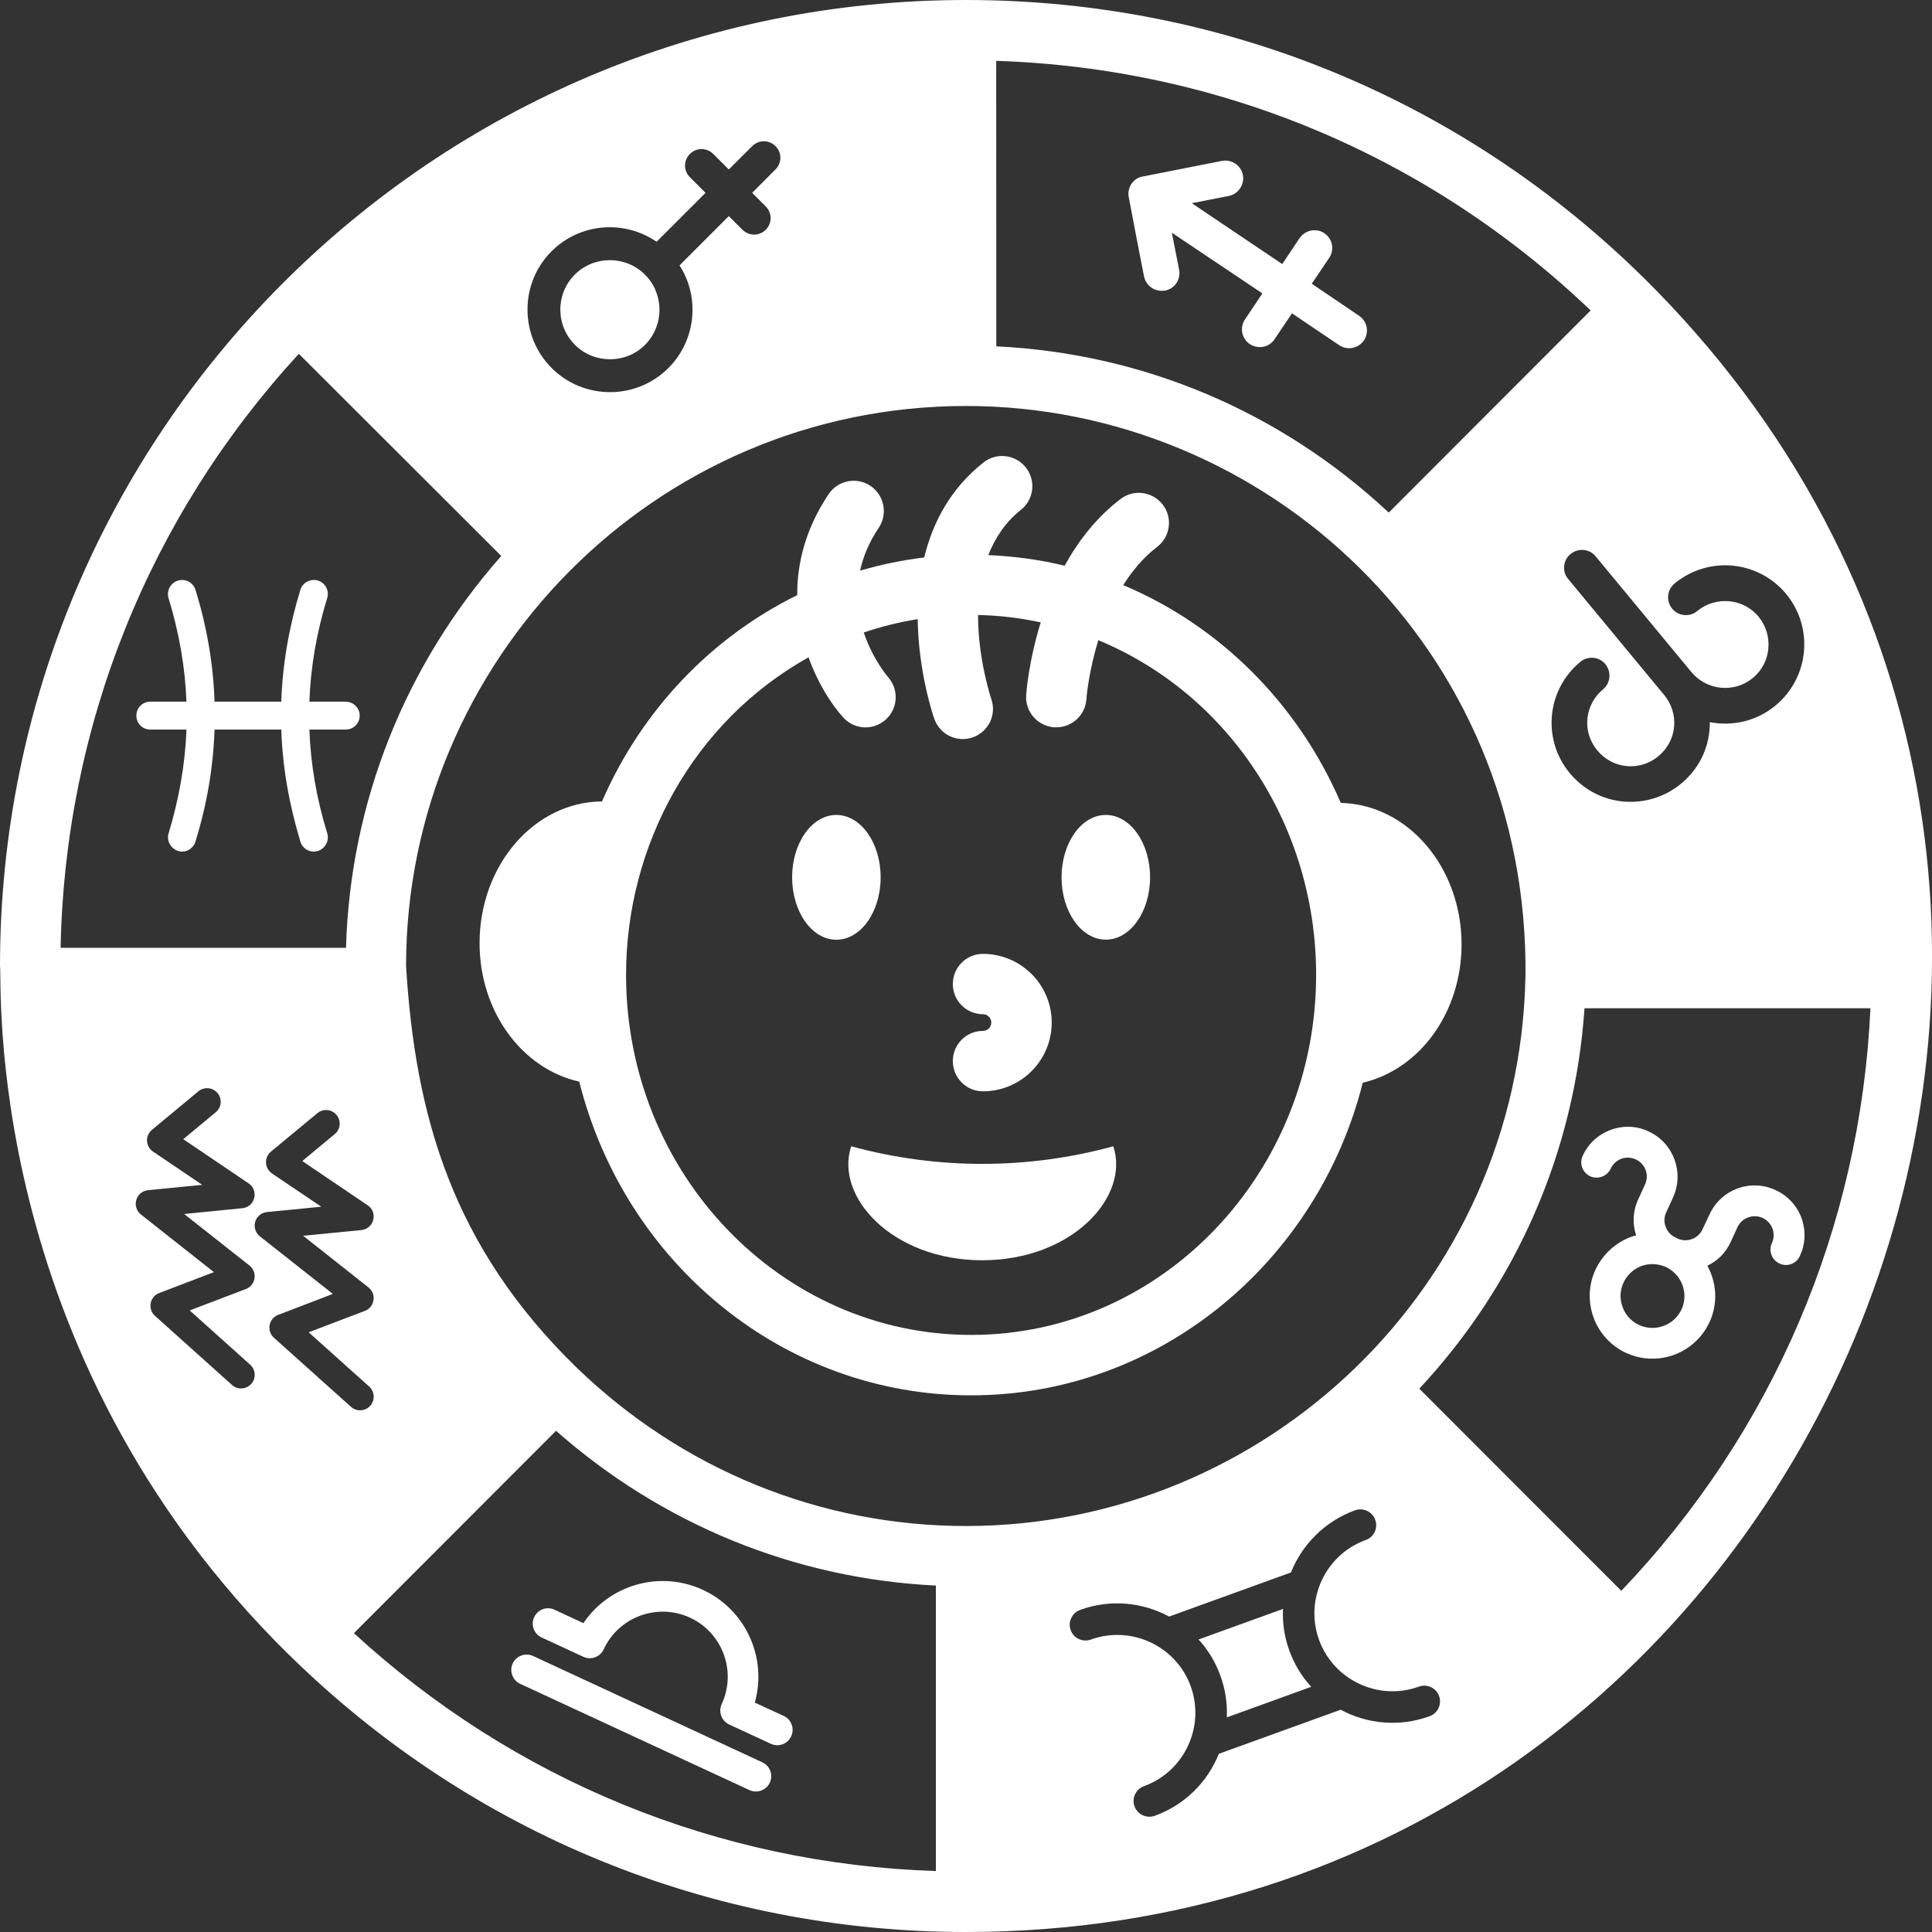 <svg width="22" height="22" viewBox="0 0 22 22" fill="none" xmlns="http://www.w3.org/2000/svg">
<rect x="0" y="0" width="22" height="22" fill="#333333" stroke="none"/>
<path d="M3.297 18.849C5.366 20.881 8.101 22 11 22C20.694 22 25.662 10.234 18.846 3.293C18.846 3.293 18.846 3.293 18.846 3.293C16.759 1.17 13.973 0 11 0C4.929 0 0 4.926 0 11C0.029 11.137 -0.235 15.38 3.296 18.849L3.297 18.849ZM2.841 14.411C2.885 14.446 2.907 14.501 2.898 14.556C2.89 14.611 2.853 14.658 2.801 14.678L2.16 14.922L2.849 15.54C2.912 15.597 2.918 15.695 2.861 15.759C2.804 15.822 2.706 15.828 2.642 15.771L1.765 14.984C1.679 14.907 1.704 14.765 1.813 14.724L2.436 14.486L1.604 13.829C1.555 13.79 1.534 13.724 1.552 13.664C1.569 13.603 1.622 13.559 1.685 13.553L2.303 13.492L1.742 13.113C1.702 13.086 1.677 13.041 1.674 12.992C1.672 12.943 1.693 12.897 1.73 12.866L2.259 12.427C2.325 12.372 2.422 12.382 2.477 12.447C2.532 12.513 2.523 12.611 2.457 12.665L2.087 12.972L2.832 13.476C2.951 13.557 2.904 13.744 2.76 13.758L2.097 13.824L2.841 14.411ZM3.119 15.233C3.033 15.155 3.059 15.014 3.167 14.973L3.79 14.734L2.959 14.078C2.909 14.039 2.889 13.973 2.906 13.912C2.924 13.852 2.977 13.808 3.04 13.802L3.658 13.741L3.097 13.362C3.057 13.335 3.032 13.29 3.029 13.241C3.027 13.193 3.047 13.145 3.085 13.114L3.614 12.676C3.68 12.621 3.777 12.63 3.832 12.696C3.887 12.762 3.878 12.86 3.812 12.914L3.442 13.221L4.187 13.725C4.307 13.806 4.259 13.993 4.115 14.007L3.452 14.072L4.196 14.66C4.24 14.695 4.262 14.75 4.253 14.805C4.245 14.861 4.207 14.907 4.156 14.927L3.515 15.171L4.204 15.789C4.267 15.846 4.273 15.944 4.216 16.008C4.158 16.071 4.061 16.077 3.997 16.02L3.119 15.233ZM10.657 21.306C8.182 21.226 5.853 20.273 4.03 18.597C4.065 18.562 6.485 16.139 6.332 16.293C7.543 17.361 9.056 17.978 10.657 18.055L10.657 21.306ZM16.279 19.543C15.933 19.669 15.568 19.631 15.266 19.469L13.879 19.971C13.752 20.289 13.495 20.552 13.149 20.677C13.056 20.71 12.952 20.662 12.919 20.569C12.885 20.476 12.934 20.373 13.027 20.339C13.486 20.173 13.725 19.662 13.559 19.202C13.393 18.743 12.882 18.504 12.422 18.67C12.329 18.703 12.226 18.657 12.192 18.562C12.158 18.469 12.207 18.366 12.3 18.332C12.646 18.206 13.012 18.246 13.313 18.408L14.7 17.906C14.828 17.588 15.084 17.324 15.43 17.198C15.523 17.165 15.627 17.213 15.66 17.306C15.694 17.401 15.646 17.503 15.553 17.536C15.093 17.702 14.854 18.213 15.02 18.673C15.187 19.133 15.698 19.372 16.157 19.206C16.25 19.172 16.354 19.22 16.387 19.313C16.421 19.406 16.372 19.51 16.279 19.543L16.279 19.543ZM18.462 18.115C18.427 18.081 16.079 15.73 16.162 15.813C17.275 14.62 17.933 13.103 18.043 11.481H21.299C21.185 13.975 20.187 16.308 18.462 18.115L18.462 18.115ZM19.262 7.655C19.439 7.865 19.75 7.894 19.96 7.72C20.171 7.547 20.198 7.233 20.025 7.022C19.849 6.81 19.534 6.787 19.328 6.957C19.243 7.029 19.113 7.018 19.042 6.932C18.989 6.868 18.981 6.782 19.015 6.713C19.027 6.687 19.045 6.665 19.069 6.644C19.46 6.324 20.023 6.384 20.339 6.763C20.656 7.147 20.602 7.715 20.219 8.033C20.003 8.213 19.728 8.273 19.47 8.223C19.473 8.49 19.359 8.745 19.144 8.923C18.774 9.23 18.207 9.202 17.876 8.805C17.558 8.422 17.61 7.856 17.995 7.537C18.081 7.466 18.209 7.476 18.28 7.562C18.351 7.649 18.341 7.777 18.254 7.85C18.047 8.02 18.009 8.33 18.189 8.545C18.366 8.76 18.677 8.785 18.885 8.61C19.102 8.431 19.122 8.121 18.951 7.915L17.858 6.594C17.786 6.511 17.796 6.38 17.884 6.309C17.97 6.238 18.098 6.248 18.169 6.334L19.262 7.655ZM11.344 0.693C13.889 0.775 16.269 1.775 18.113 3.535L15.814 5.837C14.583 4.687 13.018 4.024 11.345 3.944L11.344 0.693ZM17.371 11.128C17.371 11.129 17.37 11.13 17.37 11.13C17.298 14.647 14.409 17.377 11.001 17.377C9.342 17.377 7.766 16.735 6.562 15.569C5.152 14.195 4.728 12.709 4.624 11C4.624 7.531 7.445 4.623 11.001 4.623C14.412 4.623 17.416 7.374 17.371 11.128L17.371 11.128ZM6.281 2.861C6.606 2.537 7.111 2.501 7.477 2.753L8.034 2.196L7.856 2.018C7.782 1.944 7.782 1.827 7.856 1.753C7.929 1.68 8.047 1.678 8.122 1.753L8.299 1.93L8.566 1.664C8.64 1.589 8.758 1.591 8.831 1.664C8.904 1.737 8.905 1.855 8.831 1.929L8.565 2.196L8.72 2.351C8.794 2.425 8.793 2.543 8.72 2.616C8.646 2.69 8.529 2.69 8.454 2.616L8.299 2.461L7.738 3.022C7.971 3.384 7.928 3.874 7.611 4.191C7.245 4.557 6.648 4.557 6.282 4.191C5.915 3.824 5.915 3.227 6.281 2.861L6.281 2.861ZM3.403 4.029L5.708 6.331C4.609 7.576 3.987 9.143 3.94 10.793H0.69C0.74 8.268 1.696 5.886 3.403 4.029L3.403 4.029Z" fill="white"/>
<path d="M14.937 3.231L15.135 2.938C15.198 2.845 15.174 2.719 15.081 2.656C14.988 2.593 14.862 2.62 14.799 2.711L14.601 3.007L13.571 2.314L13.993 2.231C14.102 2.209 14.173 2.101 14.153 1.992C14.13 1.882 14.025 1.812 13.914 1.832L13.012 2.01C12.922 2.023 12.834 2.116 12.852 2.238C12.857 2.273 13.033 3.183 13.028 3.149C13.048 3.245 13.137 3.327 13.267 3.309C13.377 3.288 13.448 3.181 13.427 3.072L13.344 2.65L14.375 3.341L14.177 3.637C14.114 3.73 14.14 3.856 14.232 3.919C14.34 3.985 14.457 3.947 14.513 3.864L14.712 3.568L15.25 3.931C15.352 3.996 15.47 3.963 15.532 3.876C15.593 3.783 15.569 3.657 15.475 3.595L14.937 3.231Z" fill="white"/>
<path d="M7.345 3.927C7.565 3.706 7.564 3.347 7.345 3.128C7.125 2.908 6.765 2.907 6.545 3.127C6.325 3.347 6.326 3.706 6.547 3.927C6.766 4.145 7.125 4.147 7.345 3.927L7.345 3.927Z" fill="white"/>
<path d="M4.096 8.149C4.096 8.06 4.023 7.99 3.934 7.99H3.523C3.537 7.598 3.605 7.202 3.726 6.81C3.752 6.726 3.705 6.637 3.621 6.611C3.537 6.586 3.446 6.632 3.42 6.717C3.291 7.14 3.217 7.565 3.203 7.99H2.443C2.429 7.565 2.357 7.14 2.226 6.717C2.2 6.632 2.111 6.586 2.027 6.611C1.943 6.637 1.894 6.726 1.919 6.81C2.039 7.202 2.109 7.598 2.123 7.99H1.712C1.623 7.99 1.553 8.06 1.553 8.149C1.553 8.238 1.623 8.308 1.712 8.308H2.123C2.109 8.701 2.039 9.096 1.92 9.489C1.894 9.572 1.943 9.662 2.027 9.69C2.105 9.716 2.199 9.672 2.226 9.582C2.357 9.159 2.429 8.734 2.443 8.308H3.203C3.217 8.734 3.292 9.159 3.42 9.582C3.444 9.663 3.527 9.716 3.621 9.69C3.705 9.662 3.752 9.572 3.726 9.488C3.605 9.096 3.537 8.701 3.523 8.308H3.935C4.023 8.308 4.096 8.238 4.096 8.149Z" fill="white"/>
<path d="M6.083 18.415C6.042 18.502 6.08 18.606 6.167 18.646L6.642 18.866C6.729 18.907 6.833 18.869 6.874 18.782C7.045 18.411 7.487 18.249 7.858 18.421C8.229 18.593 8.39 19.034 8.218 19.405C8.178 19.493 8.216 19.596 8.303 19.637L8.778 19.857C8.865 19.897 8.969 19.86 9.009 19.772C9.05 19.684 9.012 19.581 8.925 19.54L8.595 19.388C8.738 18.882 8.496 18.332 8.004 18.104C7.513 17.877 6.937 18.047 6.643 18.483L6.314 18.33C6.227 18.289 6.123 18.327 6.083 18.415Z" fill="white"/>
<path d="M8.681 20.068L6.07 18.857C5.983 18.817 5.879 18.855 5.838 18.942C5.798 19.029 5.836 19.133 5.923 19.174L8.534 20.384C8.621 20.424 8.725 20.387 8.766 20.299C8.806 20.212 8.768 20.108 8.681 20.068Z" fill="white"/>
<path d="M14.61 18.321L13.648 18.669C13.755 18.785 13.84 18.923 13.896 19.08C13.954 19.237 13.977 19.399 13.97 19.556L14.931 19.208C14.824 19.092 14.739 18.953 14.682 18.796C14.625 18.639 14.602 18.479 14.61 18.321Z" fill="white"/>
<path d="M18.057 13.359C18.071 13.372 18.088 13.385 18.108 13.395C18.196 13.433 18.3 13.396 18.341 13.308C18.365 13.255 18.409 13.216 18.462 13.195C18.517 13.175 18.575 13.179 18.628 13.203C18.735 13.252 18.783 13.38 18.732 13.488L18.676 13.611L18.654 13.658C18.593 13.788 18.587 13.934 18.631 14.068C18.611 14.072 18.59 14.079 18.57 14.086C18.392 14.153 18.249 14.286 18.168 14.458C18.088 14.632 18.081 14.825 18.147 15.005C18.183 15.103 18.239 15.19 18.311 15.262C18.371 15.322 18.439 15.37 18.517 15.406C18.796 15.534 19.115 15.469 19.321 15.263C19.38 15.205 19.428 15.136 19.466 15.057C19.565 14.844 19.548 14.605 19.442 14.413C19.556 14.359 19.651 14.267 19.707 14.144L19.728 14.098L19.785 13.974C19.81 13.922 19.852 13.882 19.907 13.863C19.961 13.843 20.018 13.845 20.072 13.869C20.124 13.894 20.163 13.936 20.184 13.991C20.203 14.045 20.201 14.102 20.177 14.156C20.136 14.244 20.176 14.348 20.263 14.388C20.351 14.429 20.455 14.392 20.495 14.302C20.56 14.166 20.565 14.012 20.514 13.869C20.461 13.727 20.356 13.615 20.219 13.552C20.081 13.488 19.927 13.481 19.784 13.534C19.643 13.586 19.53 13.691 19.467 13.829L19.409 13.951L19.388 13.996C19.341 14.101 19.221 14.149 19.116 14.109C19.112 14.107 19.108 14.105 19.103 14.103C19.102 14.101 19.099 14.101 19.097 14.101L19.094 14.099C19.089 14.096 19.084 14.094 19.079 14.091C19.026 14.068 18.986 14.023 18.968 13.97C18.946 13.916 18.949 13.857 18.974 13.805L18.995 13.759L19.051 13.636C19.181 13.352 19.057 13.014 18.773 12.884C18.637 12.819 18.483 12.814 18.342 12.866C18.199 12.919 18.086 13.022 18.023 13.16C17.99 13.229 18.006 13.308 18.057 13.359ZM18.955 14.421C18.96 14.424 18.965 14.426 18.971 14.428C19.009 14.446 19.044 14.471 19.074 14.501C19.179 14.607 19.213 14.769 19.148 14.91C19.064 15.092 18.846 15.172 18.665 15.088C18.576 15.048 18.51 14.975 18.477 14.884C18.442 14.792 18.446 14.694 18.487 14.606C18.528 14.518 18.601 14.45 18.692 14.416C18.777 14.385 18.869 14.388 18.955 14.421Z" fill="white"/>
<path d="M9.524 10.701C9.802 10.701 10.028 10.383 10.028 9.99C10.028 9.598 9.802 9.28 9.524 9.28C9.245 9.28 9.02 9.598 9.02 9.99C9.02 10.382 9.245 10.701 9.524 10.701Z" fill="white"/>
<path d="M13.096 9.99C13.096 10.382 12.871 10.7 12.592 10.7C12.314 10.7 12.088 10.382 12.088 9.99C12.088 9.598 12.314 9.28 12.592 9.28C12.871 9.28 13.096 9.598 13.096 9.99Z" fill="white"/>
<path d="M11.193 11.739C11.003 11.739 10.85 11.893 10.85 12.083C10.85 12.273 11.004 12.427 11.193 12.427C11.625 12.427 11.976 12.076 11.976 11.644C11.976 11.213 11.625 10.862 11.193 10.862C11.003 10.862 10.85 11.016 10.85 11.206C10.85 11.395 11.004 11.549 11.193 11.549C11.246 11.549 11.288 11.592 11.288 11.644C11.288 11.697 11.246 11.739 11.193 11.739Z" fill="white"/>
<path d="M11.185 14.351C12.211 14.35 12.868 13.625 12.677 13.053C11.7 13.32 10.67 13.32 9.693 13.053C9.502 13.625 10.159 14.35 11.185 14.351Z" fill="white"/>
<path d="M5.461 10.74C5.461 11.517 5.942 12.17 6.596 12.317C7.12 14.398 8.935 15.889 11.058 15.889C13.207 15.889 15.005 14.365 15.518 12.329C16.167 12.178 16.643 11.528 16.643 10.754C16.643 9.874 16.03 9.16 15.268 9.143C14.774 7.999 13.879 7.12 12.79 6.663C12.893 6.501 13.018 6.349 13.176 6.228C13.327 6.113 13.356 5.897 13.241 5.747C13.125 5.596 12.91 5.567 12.759 5.683C12.481 5.895 12.276 6.165 12.123 6.442C11.842 6.373 11.551 6.334 11.254 6.321C11.33 6.128 11.446 5.948 11.625 5.806C11.774 5.688 11.799 5.472 11.681 5.323C11.563 5.174 11.347 5.149 11.198 5.267C10.819 5.567 10.62 5.955 10.524 6.348C10.275 6.378 10.031 6.429 9.794 6.498C9.828 6.342 9.894 6.177 10.007 6.009C10.112 5.851 10.069 5.638 9.911 5.532C9.753 5.427 9.54 5.47 9.435 5.628C9.171 6.023 9.076 6.416 9.078 6.777C8.106 7.256 7.311 8.078 6.855 9.126C6.084 9.131 5.461 9.852 5.461 10.74L5.461 10.74ZM9.207 7.485C9.312 7.779 9.465 8.017 9.6 8.168C9.668 8.244 9.761 8.283 9.856 8.283C9.937 8.283 10.018 8.254 10.084 8.196C10.225 8.071 10.239 7.854 10.114 7.712C10.1 7.696 9.935 7.5 9.836 7.202C10.035 7.135 10.241 7.084 10.45 7.05C10.458 7.653 10.625 8.146 10.639 8.185C10.701 8.364 10.896 8.459 11.076 8.397C11.256 8.334 11.351 8.138 11.288 7.959C11.285 7.951 11.137 7.51 11.137 7.003C11.38 7.008 11.618 7.037 11.851 7.087C11.713 7.53 11.687 7.888 11.685 7.917C11.673 8.107 11.817 8.269 12.006 8.282C12.014 8.282 12.021 8.282 12.028 8.282C12.208 8.282 12.359 8.143 12.371 7.961C12.371 7.955 12.394 7.656 12.507 7.29C14.006 7.911 14.987 9.417 14.987 11.101C14.987 13.342 13.245 15.201 11.058 15.201C8.894 15.201 7.129 13.365 7.129 11.101C7.129 9.63 7.891 8.219 9.207 7.485L9.207 7.485Z" fill="white"/>
</svg>
